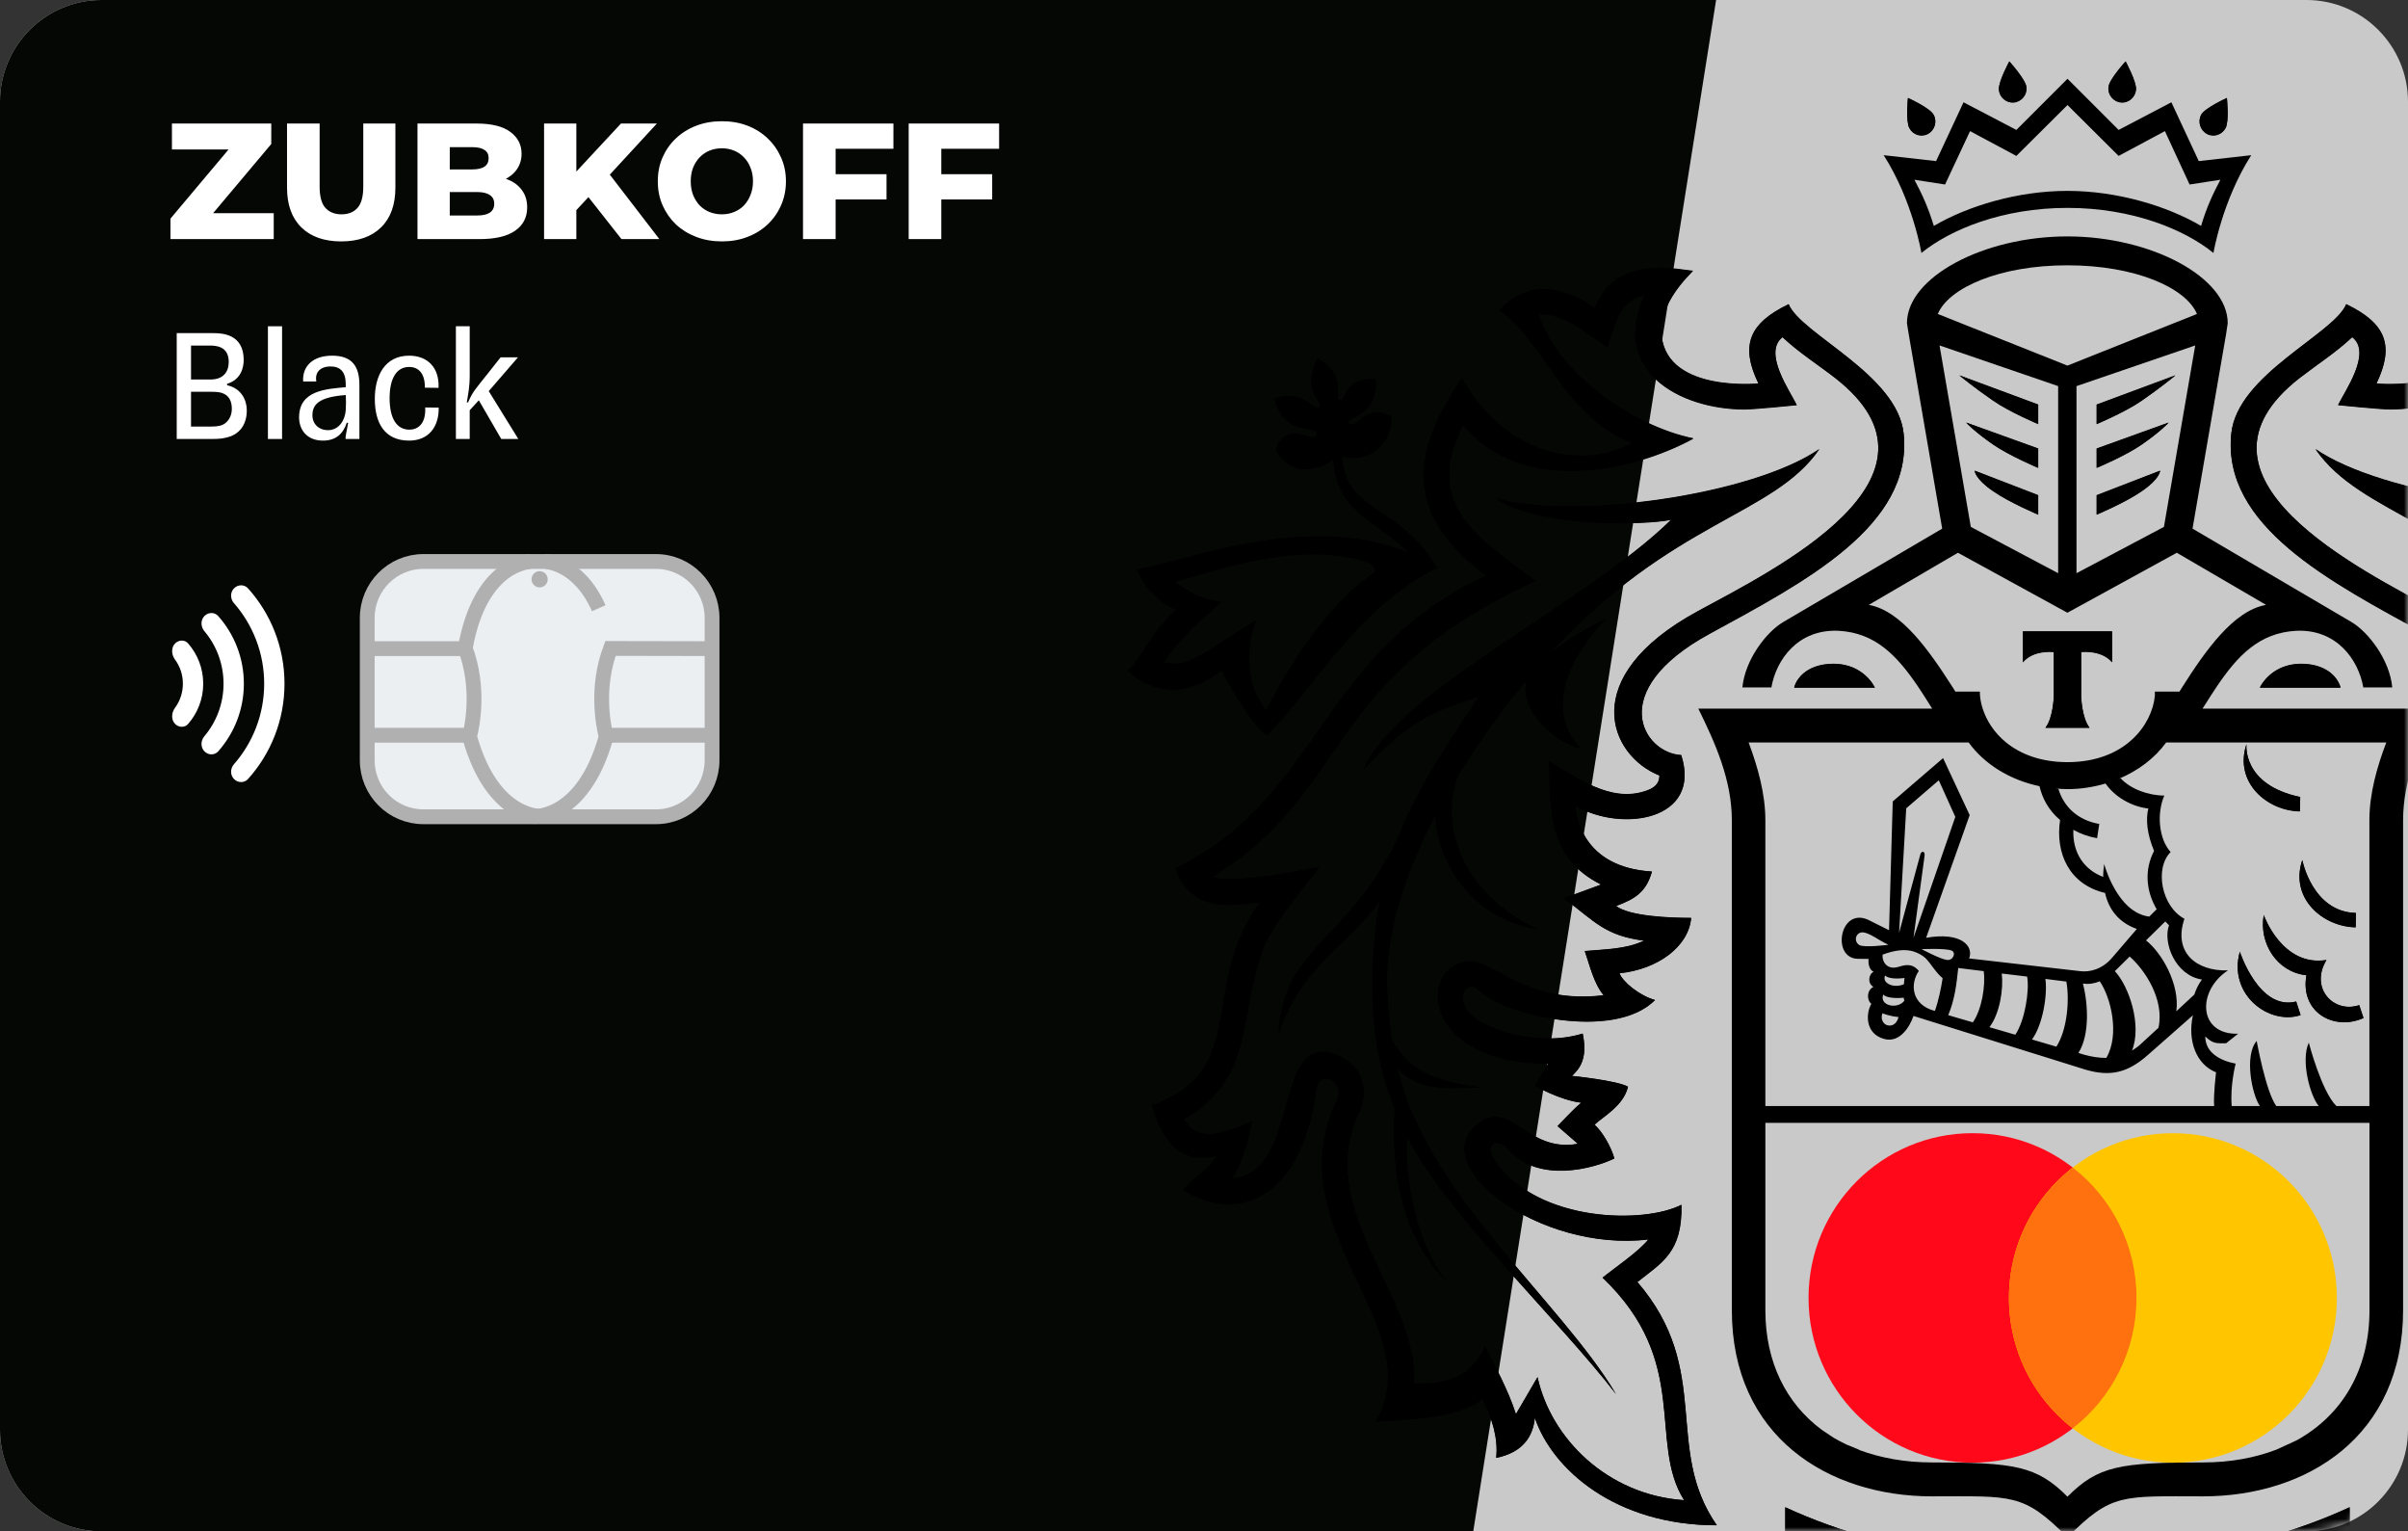 <svg width="291" height="185" viewBox="0 0 291 185" fill="none" xmlns="http://www.w3.org/2000/svg">
<rect x="0" y="0" width="291" height="185" fill="#333333" stroke="none"/>
<g clip-path="url(#clip0_96_1318)">
<path d="M278.722 0H12.278C5.497 0 0 5.509 0 12.304V172.696C0 179.491 5.497 185 12.278 185H278.722C285.503 185 291 179.491 291 172.696V12.304C291 5.509 285.503 0 278.722 0Z" fill="#C9C9C9"/>
<path d="M0 12.304C0 5.509 5.497 0 12.278 0H207.386L178.038 185H12.278C5.497 185 0 179.491 0 172.696V12.304Z" fill="#050705"/>
<mask id="mask0_96_1318" style="mask-type:alpha" maskUnits="userSpaceOnUse" x="0" y="0" width="291" height="185">
<path d="M278.722 0H12.278C5.497 0 0 5.509 0 12.304V172.696C0 179.491 5.497 185 12.278 185H278.722C285.503 185 291 179.491 291 172.696V12.304C291 5.509 285.503 0 278.722 0Z" fill="#EDEEEE"/>
</mask>
<g mask="url(#mask0_96_1318)">
<path fill-rule="evenodd" clip-rule="evenodd" d="M185.8 166.367L183.182 170.844C182.248 167.895 180.555 164.834 179.464 162.671C177.369 167.027 174.05 167.115 170.855 167.138C171.562 156.699 158.556 146.202 164.272 134.295C165.412 131.911 164.674 128.998 162.209 127.749C153.482 123.282 157.523 141.814 148.801 142.371C150.471 140.269 151.102 135.869 151.352 135.488C149.496 135.974 145.051 138.818 143.055 135.174C148.153 132.377 149.619 128.171 150.419 123.947C151.434 118.603 151.899 116.129 152.932 113.93C154.006 111.582 155.728 109.547 159.411 104.735C158.538 104.87 148.72 106.951 146.521 105.913C163.49 95.412 159.664 82.058 185.55 70.153C178.765 65.076 171.821 61.027 176.799 51.321C183.889 59.905 197.361 56.935 204.64 52.945C197.448 51.494 188.186 45.116 185.981 38.01C188.694 37.588 192.203 40.548 194.225 41.929C195.197 39.309 195.584 36.257 198.737 35.594C194.534 44.673 202.845 49.393 210.773 49.431C211.997 49.431 217.126 48.918 217.126 48.918C216.311 47.218 212.995 42.58 215.407 40.701C217.344 42.536 219.654 43.999 221.763 45.626C237.176 57.645 214.435 68.79 205.132 73.847C190.53 81.796 194.437 91.25 200.538 93.668C200.511 94.744 199.857 95.216 198.845 95.547C194.58 96.984 190.574 93.917 187.173 91.951C187.379 97.884 186.979 103.586 193.483 106.851L188.997 108.504C192.855 111.453 194.027 113.018 198.673 113.628C196.503 114.687 193.812 114.669 191.508 114.886C192.09 116.531 192.569 118.752 193.789 120.227C184.281 121.361 180.479 115.895 177.541 116.12C171.271 116.589 171.661 128.481 187.092 128.499L185.492 131.158C185.492 131.158 188.418 132.879 191.092 133.21C190.068 134.046 189.076 135.174 188.215 136.036L190.678 138.173C184.384 139.313 182.597 132.562 178.513 135.819C172.284 140.794 186.021 151.297 199.194 149.728C198.085 151.156 194.996 153.255 193.655 154.348C204.393 164.567 199.095 174.185 203.511 181.233C194.26 180.614 187.403 173.769 185.8 166.367ZM197.867 154.875C200.846 152.489 203.307 151.298 203.191 145.544C198.719 147.842 186.029 147.722 180.729 140.368C179.231 138.28 180.83 137.228 182.282 138.872C185.907 143.017 192.628 141.138 195.08 139.939C194.693 138.52 193.602 136.662 192.685 135.868C193.602 134.953 196.194 133.604 196.733 131.271C195.339 130.512 189.956 129.97 189.956 129.97C190.824 129.137 191.9 127.962 191.257 124.857C185.759 126.561 178.966 124.251 177.421 122.196C175.903 120.182 177.456 118.291 178.724 119.619C181.465 122.524 194.972 125.845 199.999 120.8C198.131 120.284 196.075 118.601 195.7 117.564C200.348 117.095 204.06 114.328 204.363 110.88C201.791 110.88 196.933 110.693 195.284 109.438C197.515 108.609 198.917 107.794 199.621 105.281C191.118 104.762 190.446 98.399 190.402 97.343C195.935 100.562 205.684 99.137 203.165 91.208C198.568 90.962 193.919 83.448 206.589 76.539C218.1 70.266 231.2 63.494 230.048 52.343C229.292 45.217 217.632 40.345 216.154 36.733C211.289 39.067 210.303 41.776 212.5 46.313C212.5 46.313 201.666 47.401 200.811 40.679C200.436 37.663 202.434 34.84 204.579 32.688C203.365 32.688 195.196 30.487 192.735 37.191C188.15 34.042 184.24 34.157 181.154 37.478C186.076 40.427 189.125 50.52 197.262 53.501C191.473 56.667 182.114 55.336 176.65 45.624C171.483 53.472 168.51 61.24 179.588 69.533C159.419 78.787 159.565 96.461 142.022 104.885C143.806 109.699 147.558 109.699 152.335 108.948C144.749 118.883 151.212 129.272 139.209 133.523C140.329 137.571 142.584 140.798 147.017 139.617C145.755 141.599 144.926 141.555 142.965 143.733C149.528 147.898 157.313 144.879 159.076 131.521C159.393 129.137 162.654 130.626 161.522 132.965C154.04 148.558 172.961 160.284 166.267 171.722C172.176 171.472 176.664 171.012 179.135 168.999C180.336 171.399 181.055 173.776 180.799 176.119C184.057 175.454 185.247 173.501 185.471 171.285C187.609 177.555 195.246 184.265 207.473 184.265C200.988 174.964 207.025 165.516 197.867 154.875Z" fill="black"/>
<path fill-rule="evenodd" clip-rule="evenodd" d="M168.868 129.082C171.094 131.424 173.799 131.664 178.925 131.336C173.293 130.653 170.134 129.272 168.173 125.505C167.879 123.565 167.69 121.487 167.605 119.262C167.434 113.293 169.383 106.182 173.479 98.399C173.45 103.282 177.296 110.959 185.863 112.238C178.154 108.843 173.63 101.198 176.094 93.805C177.7 91.217 179.513 88.549 181.535 85.841C182.553 84.53 183.539 83.27 184.508 82.094C183.469 85.87 188.002 89.768 191.033 90.42C189.386 88.804 185.863 83.554 194.003 74.781C191.728 75.859 189.217 77.392 187.315 78.896C202.111 62.785 214.265 62.337 219.854 54.234C211.761 59.807 190.341 62.814 180.717 60.182C186.029 63.761 198.833 63.433 201.96 62.767C191.519 72.995 168.725 83.554 164.781 92.955C170.337 86.817 173.924 85.691 178.73 84.108C174.945 89.801 171.536 94.811 169.185 100.618C163.122 113.888 155.012 114.055 154.479 125.004C157.246 116.52 162.858 114.372 166.75 108.799C166.061 112.358 165.744 116.298 165.866 120.856C166.003 125.807 166.986 130.157 168.548 134.047C168.152 139.462 168.633 148.701 174.788 154.802C170.605 149.463 169.706 140.793 170.078 137.41C174.896 146.781 188.642 159.72 195.283 168.421C188.642 157.235 172.356 144.164 168.868 129.082Z" fill="black"/>
<path fill-rule="evenodd" clip-rule="evenodd" d="M320.961 84.108C325.75 85.697 329.357 86.817 334.905 92.955C330.966 83.554 308.155 72.993 297.714 62.764C300.856 63.43 313.654 63.761 318.966 60.182C309.351 62.814 287.922 59.807 279.826 54.234C285.42 62.337 297.569 62.788 312.368 78.896C310.471 77.392 307.955 75.859 305.677 74.781C313.811 83.554 310.297 88.795 308.647 90.42C311.681 89.768 316.208 85.876 315.175 82.094C316.147 83.27 317.142 84.53 318.148 85.841C320.185 88.549 321.983 91.217 323.586 93.805C326.053 101.198 321.515 108.843 313.829 112.238C322.396 110.963 326.242 103.282 326.198 98.399C330.294 106.182 332.258 113.293 332.072 119.262C331.999 121.487 331.798 123.565 331.513 125.505C329.544 129.272 326.384 130.656 320.773 131.336C325.887 131.664 328.575 131.424 330.827 129.082C327.327 144.164 311.044 157.229 304.4 168.421C311.044 159.72 324.773 146.781 329.605 137.41C329.98 140.793 329.078 149.463 324.906 154.802C331.05 148.701 331.531 139.462 331.138 134.045C332.694 130.151 333.666 125.807 333.814 120.856C333.96 116.298 333.619 112.358 332.933 108.799C336.825 114.372 342.437 116.52 345.206 125.004C344.68 114.055 336.569 113.888 330.495 100.618C328.153 94.811 324.752 89.801 320.961 84.108Z" fill="black"/>
<path fill-rule="evenodd" clip-rule="evenodd" d="M348.358 135.485C348.591 135.866 349.207 140.266 350.88 142.37C342.152 141.81 346.205 123.278 337.474 127.746C335.01 128.995 334.275 131.908 335.421 134.291C341.132 146.199 328.119 156.696 328.849 167.135C325.635 167.111 322.294 167.023 320.211 162.667C319.135 164.831 317.428 167.891 316.502 170.84L313.89 166.364C312.273 173.766 305.418 180.614 296.176 181.229C300.566 174.182 295.294 164.564 306.029 154.345C304.685 153.26 301.604 151.153 300.491 149.726C313.672 151.294 327.409 140.79 321.166 135.816C317.09 132.559 315.292 139.31 309.011 138.17L311.472 136.033C310.614 135.165 309.608 134.045 308.593 133.207C311.275 132.875 314.192 131.155 314.192 131.155L312.592 128.496C328.028 128.479 328.395 116.586 322.152 116.117C319.217 115.891 315.397 121.364 305.899 120.227C307.1 118.749 307.592 116.521 308.182 114.883C305.895 114.666 303.175 114.683 301.017 113.625C305.663 113.012 306.829 111.45 310.687 108.501L306.216 106.847C312.709 103.582 312.31 97.877 312.505 91.948C309.119 93.92 305.096 96.981 300.848 95.545C299.836 95.213 299.176 94.741 299.149 93.665C305.249 91.247 309.136 81.793 294.556 73.843C285.258 68.786 262.505 57.641 277.924 45.62C280.03 43.996 282.328 42.533 284.269 40.698C286.687 42.577 283.381 47.214 282.552 48.914C282.552 48.914 287.678 49.433 288.894 49.433C296.842 49.389 305.168 44.664 300.956 35.591C304.109 36.254 304.481 39.305 305.444 41.926C307.472 40.545 310.986 37.585 313.707 38.007C311.498 45.112 302.247 51.491 295.05 52.942C302.317 56.932 315.795 59.901 322.882 51.318C327.86 61.024 320.927 65.072 314.131 70.156C340.014 82.054 336.198 95.404 353.172 105.91C350.979 106.947 341.137 104.861 340.261 104.731C343.965 109.545 345.69 111.579 346.764 113.927C347.79 116.126 348.244 118.594 349.26 123.944C350.071 128.168 351.538 132.375 356.625 135.165C354.633 138.815 350.19 135.972 348.358 135.485ZM347.348 108.948C352.122 109.695 355.877 109.695 357.661 104.878C340.116 96.46 340.261 78.787 320.089 69.532C331.176 61.239 328.188 53.471 323.042 45.62C317.584 55.335 308.193 56.666 302.433 53.5C310.555 50.519 313.616 40.426 318.533 37.477C315.458 34.156 311.522 34.041 306.954 37.19C304.47 30.48 296.324 32.687 295.099 32.687C297.232 34.836 299.254 37.662 298.872 40.678C298.029 47.4 287.189 46.315 287.189 46.315C289.371 41.775 288.402 39.066 283.538 36.733C282.046 40.347 270.4 45.216 269.653 52.339C268.486 63.493 281.589 70.265 293.101 76.538C305.77 83.447 301.119 90.96 296.53 91.207C293.985 99.136 303.742 100.561 309.282 97.342C309.255 98.397 308.557 104.762 300.053 105.28C300.769 107.792 302.169 108.607 304.403 109.443C302.735 110.692 297.892 110.88 295.317 110.88C295.629 114.327 299.337 117.088 303.989 117.554C303.617 118.595 301.554 120.283 299.69 120.799C304.714 125.844 318.213 122.523 320.961 119.618C322.219 118.29 323.763 120.181 322.268 122.191C320.712 124.249 313.925 126.559 308.426 124.856C307.795 127.961 308.86 129.136 309.717 129.968C309.717 129.968 304.339 130.511 302.948 131.27C303.469 133.604 306.084 134.952 306.995 135.866C306.084 136.661 304.996 138.52 304.606 139.938C307.07 141.137 313.793 143.013 317.392 138.871C318.861 137.227 320.456 138.276 318.966 140.366C313.654 147.721 300.973 147.838 296.493 145.543C296.368 151.298 298.834 152.487 301.816 154.877C292.655 165.514 298.703 174.963 292.219 184.264C304.429 184.264 312.074 177.554 314.218 171.284C314.454 173.5 315.626 175.452 318.885 176.118C318.634 173.776 319.359 171.398 320.54 168.997C323.018 171.012 327.525 171.472 333.41 171.721C326.728 160.282 345.652 148.556 338.152 132.965C337.038 130.62 340.296 129.136 340.61 131.519C342.364 144.878 350.158 147.897 356.727 143.731C354.746 141.554 353.934 141.597 352.674 139.616C357.093 140.797 359.348 137.57 360.486 133.521C348.477 129.271 354.938 118.879 347.348 108.948Z" fill="black"/>
<path fill-rule="evenodd" clip-rule="evenodd" d="M240.852 59.31C242.825 60.682 246.31 62.147 246.31 62.147V59.808L238.635 56.847C238.635 56.847 238.635 57.794 240.852 59.31Z" fill="black"/>
<path fill-rule="evenodd" clip-rule="evenodd" d="M246.31 56.488V54.172L237.6 51.033C237.6 51.033 238.635 52.147 240.852 53.677C242.825 55.043 246.31 56.488 246.31 56.488Z" fill="black"/>
<path fill-rule="evenodd" clip-rule="evenodd" d="M246.31 51.206V48.861L236.774 45.326C236.774 45.326 238.636 46.85 240.853 48.369C242.825 49.74 246.31 51.206 246.31 51.206Z" fill="black"/>
<path fill-rule="evenodd" clip-rule="evenodd" d="M273.098 83.044H282.856C282.445 81.622 280.927 80.183 278.084 80.183C275.388 80.183 273.776 81.748 273.098 83.044Z" fill="black"/>
<path fill-rule="evenodd" clip-rule="evenodd" d="M262.895 45.326L253.376 48.861V51.206C253.376 51.206 256.867 49.743 258.825 48.369C261.044 46.85 262.895 45.326 262.895 45.326Z" fill="black"/>
<path fill-rule="evenodd" clip-rule="evenodd" d="M261.044 56.847L253.376 59.808V62.147C253.376 62.147 256.858 60.682 258.827 59.31C261.044 57.794 261.044 56.847 261.044 56.847Z" fill="black"/>
<path fill-rule="evenodd" clip-rule="evenodd" d="M262.077 51.033L253.376 54.172V56.488C253.376 56.488 256.867 55.043 258.827 53.677C261.044 52.147 262.077 51.033 262.077 51.033Z" fill="black"/>
<path fill-rule="evenodd" clip-rule="evenodd" d="M221.574 80.183C218.734 80.183 217.213 81.622 216.817 83.044H226.572C225.882 81.748 224.282 80.183 221.574 80.183Z" fill="black"/>
<path fill-rule="evenodd" clip-rule="evenodd" d="M249.841 44.167L234.178 37.932C235.505 34.757 241.649 32.052 249.841 32.052C258.033 32.052 264.169 34.757 265.496 37.932L249.841 44.167ZM261.505 63.654L250.939 69.247V46.646L265.286 41.733L261.505 63.654ZM273.848 73.076C269.885 73.771 266.49 78.655 263.698 83.043L263.383 83.553H260.41L260.407 84.072C260.09 87.463 256.899 92.074 249.835 92.074C246.575 92.074 244.119 91.069 242.432 89.697C240.962 88.498 240.049 87.015 239.601 85.605C239.432 85.08 239.328 84.573 239.281 84.072L239.258 83.553H236.302L235.982 83.043C233.178 78.655 229.78 73.771 225.837 73.076L236.611 66.779L249.841 74.025L263.061 66.779L273.848 73.076ZM288.376 89.697C287.248 92.666 286.334 95.877 286.334 99.089V133.621H282.349C280.542 131.856 279.012 125.962 279.012 125.962C278.022 128.092 279.154 132.375 280.219 133.621H275.084C273.816 131.892 272.714 125.756 272.714 125.756C271.18 127.521 272.152 132.296 273.104 133.621H269.697C269.476 131.171 270.171 128.497 270.171 128.497C268.396 128.166 266.494 127.216 266.503 125.214C267.402 126.07 267.765 126.058 269.019 126.035L270.471 124.883C265.656 125.035 265.441 119.723 269.243 117.232C265.441 117.355 262.59 115.077 263.983 110.994C261.266 109.581 260.312 104.961 262.316 102.932C260.864 101.344 260.623 98.239 261.551 96.111C259.634 96.111 257.473 95.334 256.268 94.015C256.175 94.059 256.067 94.091 255.965 94.124C258.366 93.135 260.393 91.605 261.772 89.697H288.376ZM286.343 158.293C286.343 165.499 283.041 170.963 277.551 174.002L275.093 175.131C272.48 176.131 269.507 176.676 266.223 176.676C256.198 176.676 253.548 177.09 249.85 180.812C246.126 177.09 243.482 176.676 233.477 176.676C230.211 176.676 227.255 176.136 224.639 175.158H224.715L223.115 174.504C222.588 174.252 222.079 173.982 221.576 173.686L220.159 172.739C215.865 169.55 213.34 164.581 213.34 158.293V135.651H286.343V158.293ZM236.648 116.942L239.728 117.323C239.958 119.027 239.516 121.908 238.417 123.511L235.438 122.641C236.229 120.732 236.433 118.971 236.648 116.942ZM232.221 114.668C232.221 114.668 235.042 114.53 235.84 114.835C236.433 115.081 236.032 116.075 235.276 115.969C234.473 115.87 232.221 114.668 232.221 114.668ZM232.029 103.363L229.497 112.694L230.362 97.653L234.295 94.264L236.293 98.688L231.24 113.292L232.57 103.46C232.701 102.771 232.143 102.698 232.029 103.363ZM230.082 118.91C228.749 119.456 227.394 118.723 227.813 117.853C228.427 118.424 230.149 118.146 230.149 118.146L230.082 118.91ZM227.586 120.155C228.197 120.756 230.056 120.531 230.056 120.531L230.129 120.9C229.317 121.987 227.069 121.501 227.586 120.155ZM224.672 114.157C223.962 113.679 224.282 112.638 225.07 112.638C225.929 112.659 227.078 113.644 228.218 114.136C228.218 114.136 225.242 114.534 224.672 114.157ZM227.493 122.414C227.493 122.414 228.349 122.784 229.425 122.865C229.3 123.458 228.849 124.038 228.116 123.871C227.511 123.736 227.237 122.974 227.493 122.414ZM229.495 116.785C228.063 117.251 227.432 116.216 227.502 115.331C230.297 114.294 231.543 114.961 232.366 115.492C233.122 115.97 233.742 117.324 234.76 118.18C234.589 119.333 234.234 121.009 233.823 122.132C230.961 121.388 230.812 118.848 231.886 117.295C231.281 116.589 230.646 116.41 229.495 116.785ZM241.908 117.611L244.974 117.978C245.274 119.684 244.704 123.281 243.546 125.004L240.422 124.096C241.669 122.442 242.129 119.505 241.908 117.611ZM247.18 118.262L249.711 118.585C250.109 120.696 249.85 124.357 248.509 126.447L245.562 125.579C246.857 123.817 247.456 120.183 247.18 118.262ZM251.712 118.826H251.767C252.425 118.926 253.117 118.817 253.748 118.551C255.112 120.53 256.18 125.003 254.543 127.805C253.614 127.812 252.701 127.653 251.852 127.413L251.171 127.208C252.556 125.035 252.346 121.222 251.712 118.826ZM255.575 117.325L257.364 115.558C259.2 117.161 261.594 120.758 260.844 124.167L258.888 125.964C258.493 126.36 258.068 126.656 257.649 126.916C258.862 123.865 257.309 119.186 255.575 117.325ZM266.1 118.337C265.708 118.862 265.385 119.484 265.181 120.149L263.002 122.172C263.439 118.956 261.3 115.157 259.342 113.609L261.667 111.32L262.12 111.785C261.347 113.838 262.86 117.85 266.1 118.337ZM260.312 102.798C259.166 105.003 259.282 107.544 260.626 109.848L259.733 110.734C255.826 110.25 254.284 104.375 254.284 104.375C254.211 104.888 254.159 105.425 254.167 105.938C251.889 105.088 250.441 103.05 250.56 100.251C251.424 100.74 252.396 101.08 253.429 101.265L253.69 99.542C250.961 99.064 249.367 97.343 248.754 95.314C248.631 95.297 248.509 95.276 248.39 95.253C248.87 95.297 249.353 95.335 249.85 95.335C251.465 95.335 253.004 95.083 254.447 94.657C255.578 96.285 257.595 97.448 259.617 97.677C259.296 99.017 259.451 100.708 260.312 102.798ZM237.904 89.697C239.79 92.297 242.85 94.22 246.469 94.979C246.78 96.351 247.511 97.846 248.953 99.063C248.357 103.099 250.08 106.869 254.391 107.875C254.839 109.926 256.11 111.483 258.231 112.225L255.235 115.713C254.094 117.053 252.599 117.484 251.357 117.322L237.965 115.789C238.542 114.289 237.002 112.55 232.767 113.295L238.03 98.474L234.815 91.588L228.732 96.82L228.284 112.378L225.703 111.094C222.294 109.622 221.305 115.807 224.537 115.833L225.817 115.848C225.739 116.493 225.927 117.185 226.425 117.401C225.817 117.663 225.64 118.817 226.402 119.222C225.622 119.591 225.529 120.764 226.149 121.277C225.471 122.414 225.369 124.9 227.716 125.521C229.628 126.035 230.835 123.944 231.239 122.737L252.066 129.236C255.022 130.089 257.116 129.617 259.566 127.448L265.004 122.658C264.326 125.788 265.44 128.614 267.805 129.547C267.805 129.547 267.462 132.349 267.575 133.621H213.339V99.089C213.339 95.877 212.42 92.666 211.318 89.697H237.904ZM234.388 41.733L248.721 46.646V69.247L238.167 63.654L234.388 41.733ZM269.214 39.044C269.214 33.512 259.998 28.561 249.836 28.561C239.665 28.561 230.449 33.512 230.449 39.044L230.664 40.386L234.708 63.864L215.496 75.15C213.448 76.36 210.888 79.697 210.562 83.044H214.068C214.647 79.699 217.276 75.982 222.187 76.205C226.624 76.448 229.242 79.169 231.854 83.044L232.526 84.073L233.495 85.606H205.235C207.304 89.801 209.288 94.257 209.288 99.091V158.293C209.288 173.524 220.904 180.774 233.477 180.774C243.183 180.774 244.492 180.334 249.85 185.728C255.192 180.334 256.492 180.774 266.223 180.774C278.794 180.774 290.407 173.524 290.407 158.293V99.091C290.407 94.257 292.371 89.801 294.445 85.606H266.171L267.151 84.073L267.826 83.044C270.418 79.169 273.051 76.448 277.488 76.205C282.375 75.982 285.019 79.699 285.595 83.044H289.098C288.784 79.697 286.21 76.36 284.173 75.15L264.96 63.864L269.013 40.386L269.214 39.044Z" fill="black"/>
<path fill-rule="evenodd" clip-rule="evenodd" d="M284.682 112.017L284.706 110.285C279.44 110.162 278.224 103.889 278.224 103.889C276.688 108.503 280.711 111.938 284.682 112.017Z" fill="black"/>
<path fill-rule="evenodd" clip-rule="evenodd" d="M278.023 122.625L277.488 120.983C272.999 122.141 270.684 114.965 270.684 114.965C269.235 120.183 274.256 123.874 278.023 122.625Z" fill="black"/>
<path fill-rule="evenodd" clip-rule="evenodd" d="M281.145 115.97C275.777 116.828 273.569 110.532 273.569 110.532C272.975 113.959 275.18 117.432 278.727 117.804C277.93 122.275 282.055 124.57 285.625 122.975L285.109 121.422C282.009 122.456 279.099 119.37 281.145 115.97Z" fill="black"/>
<path fill-rule="evenodd" clip-rule="evenodd" d="M277.93 98.001L277.974 96.274C270.887 94.794 271.486 89.88 271.486 89.88C269.953 94.51 273.97 97.928 277.93 98.001Z" fill="black"/>
<path fill-rule="evenodd" clip-rule="evenodd" d="M256.315 12.341C257.24 12.421 258.051 11.723 258.13 10.797C258.22 9.879 256.876 7.399 256.876 7.399C256.876 7.399 254.863 9.583 254.799 10.518C254.714 11.436 255.404 12.251 256.315 12.341Z" fill="black"/>
<path fill-rule="evenodd" clip-rule="evenodd" d="M266.697 16.14C267.524 16.583 268.522 16.249 268.964 15.425C269.403 14.619 269.118 11.816 269.118 11.816C269.118 11.816 266.436 13.027 265.999 13.854C265.58 14.671 265.885 15.692 266.697 16.14Z" fill="black"/>
<path fill-rule="evenodd" clip-rule="evenodd" d="M243.36 12.341C244.294 12.251 244.975 11.436 244.89 10.518C244.809 9.583 242.816 7.399 242.816 7.399C242.816 7.399 241.475 9.879 241.562 10.797C241.632 11.723 242.455 12.421 243.36 12.341Z" fill="black"/>
<path fill-rule="evenodd" clip-rule="evenodd" d="M232.986 16.14C233.806 15.692 234.117 14.671 233.675 13.854C233.245 13.027 230.565 11.816 230.565 11.816C230.565 11.816 230.289 14.619 230.734 15.425C231.162 16.249 232.168 16.583 232.986 16.14Z" fill="black"/>
<path fill-rule="evenodd" clip-rule="evenodd" d="M269.475 200.675L266.1 189.606C273.286 188.114 278.296 186.572 282.115 185.083V191.989L288.044 194.396C283.035 196.697 276.821 198.981 269.475 200.675ZM249.85 207.142C243.136 207.142 236.596 206.131 230.993 204.747L234.556 193.154C236.922 193.702 242.824 194.432 249.85 194.432C256.875 194.432 262.758 193.702 265.138 193.154L268.708 204.747C263.087 206.131 256.535 207.142 249.85 207.142ZM211.627 194.396L217.571 191.989V185.083C221.387 186.572 226.4 188.114 233.585 189.606L230.219 200.675C222.885 198.981 216.66 196.697 211.627 194.396ZM283.952 190.547V182.087C277.458 185.083 269.199 187.516 258.575 188.483L258.089 191.505C258.997 191.631 260.134 191.745 261.667 191.839C257.72 192.39 252.64 192.654 249.85 192.654C247.055 192.654 241.978 192.39 238.03 191.839C239.552 191.745 240.689 191.631 241.597 191.505L241.117 188.483C230.487 187.516 222.213 185.083 215.735 182.087V190.547L206.928 194.193C213.448 197.614 220.96 200.402 229.629 202.656L228.607 206.2C233.582 207.663 241.518 209.158 249.85 209.158C258.173 209.158 266.115 207.663 271.078 206.2L270.051 202.656C278.724 200.402 286.241 197.614 292.763 194.193L283.952 190.547Z" fill="black"/>
<path fill-rule="evenodd" clip-rule="evenodd" d="M140.625 80.007C142.234 77.536 144.474 75.317 147.604 72.705C145.559 72.438 143.957 71.772 141.958 70.266C146.231 69.125 155.227 65.854 162.88 67.314C165.394 67.648 166.817 68.695 165.894 69.278C161.778 72.028 156.695 78.397 152.998 85.835C149.769 81.778 151.124 76.448 151.808 74.915C145.341 78.843 143.651 80.763 140.625 80.007ZM147.582 80.981C147.582 80.981 151.043 87.42 153.063 88.857C159.195 82.665 163.701 73.693 173.647 68.551C168.941 60.742 162.619 62.049 162.163 55.105C165.173 55.958 168.109 53.95 168.17 50.309C165.002 48.565 163.878 52.035 163.023 51.147C162.314 50.414 166.648 50.28 166.232 45.768C162.055 45.639 162.828 48.691 161.842 48.298C161.06 48.017 163.023 45.507 159.233 43.288C157.103 47.257 160.015 48.491 159.41 49.157C158.77 49.849 157.673 46.861 154.054 48.119C155.032 53.023 159.716 51.133 159.082 52.569C158.639 53.61 155.439 50.555 154.183 54.334C155.977 57.629 159.216 56.849 161.115 55.471C161.513 61.826 165.642 62.351 170.256 66.775C157.967 61.621 143.005 67.941 137.364 68.771C138.223 70.726 139.933 72.86 142.141 73.634C138.665 76.876 138.581 78.655 136.291 80.998C136.291 80.998 140.948 86.157 147.582 80.981Z" fill="black"/>
<path fill-rule="evenodd" clip-rule="evenodd" d="M244.455 76.266V79.992C245.737 78.447 248.196 78.746 248.196 78.746V84.11C248.196 84.11 248.114 86.757 247.183 87.903H252.515C251.588 86.757 251.5 84.11 251.5 84.11V78.746C251.5 78.746 253.959 78.447 255.236 79.992V76.266H244.455Z" fill="black"/>
<path fill-rule="evenodd" clip-rule="evenodd" d="M185.817 166.38L183.207 170.853C182.268 167.904 180.574 164.852 179.489 162.68C177.395 167.036 174.081 167.124 170.881 167.147C171.591 156.715 158.575 146.22 164.3 134.315C165.441 131.935 164.699 129.016 162.241 127.767C153.516 123.308 157.551 141.826 148.836 142.392C150.503 140.281 151.125 135.887 151.378 135.506C149.522 135.993 145.085 138.845 143.09 135.195C148.184 132.402 149.644 128.195 150.447 123.971C151.462 118.627 151.931 116.15 152.958 113.957C154.034 111.615 155.754 109.58 159.439 104.764C158.566 104.89 148.754 106.98 146.546 105.94C163.518 95.437 159.698 82.093 185.569 70.2C178.785 65.12 171.85 61.066 176.824 51.366C183.914 59.949 197.384 56.983 204.657 52.996C197.471 51.545 188.205 45.157 186.006 38.054C188.711 37.638 192.223 40.599 194.242 41.98C195.213 39.353 195.6 36.304 198.754 35.648C194.544 44.717 202.859 49.446 210.783 49.481C212.013 49.481 217.142 48.959 217.142 48.959C216.319 47.259 213.009 42.621 215.415 40.751C217.361 42.581 219.668 44.046 221.771 45.676C237.181 57.689 214.443 68.831 205.139 73.885C190.553 81.832 194.454 91.289 200.552 93.704C200.529 94.771 199.876 95.243 198.861 95.586C194.597 97.011 190.593 93.95 187.195 91.981C187.396 97.917 186.995 103.615 193.503 106.88L189.017 108.526C192.871 111.483 194.047 113.045 198.684 113.653C196.52 114.714 193.829 114.693 191.527 114.91C192.106 116.554 192.586 118.776 193.803 120.254C184.307 121.388 180.504 115.924 177.557 116.141C171.291 116.616 171.687 128.503 187.108 128.521L185.508 131.182C185.508 131.182 188.429 132.9 191.109 133.228C190.085 134.064 189.101 135.195 188.234 136.054L190.698 138.197C184.4 139.331 182.62 132.578 178.538 135.831C172.304 140.812 186.041 151.306 199.207 149.747C198.102 151.175 195.01 153.273 193.677 154.364C204.401 164.576 199.111 174.194 203.525 181.242C194.271 180.617 187.423 173.778 185.817 166.38ZM197.88 154.888C200.862 152.507 203.329 151.317 203.204 145.557C198.73 147.861 186.048 147.738 180.751 140.389C179.25 138.296 180.856 137.247 182.299 138.891C185.924 143.036 192.647 141.16 195.096 139.964C194.709 138.533 193.619 136.681 192.702 135.886C193.619 134.978 196.216 133.624 196.743 131.293C195.355 130.536 189.976 129.991 189.976 129.991C190.84 129.15 191.917 127.984 191.273 124.879C185.775 126.582 178.988 124.269 177.441 122.22C175.925 120.203 177.472 118.315 178.749 119.652C181.484 122.546 194.989 125.869 200.01 120.828C198.148 120.309 196.085 118.626 195.719 117.586C200.364 117.117 204.071 114.352 204.379 110.908C201.808 110.908 196.949 110.72 195.297 109.466C197.525 108.636 198.933 107.824 199.638 105.309C191.14 104.79 190.465 98.429 190.418 97.377C195.951 100.593 205.7 99.159 203.181 91.241C198.576 90.992 193.936 83.484 206.599 76.59C218.116 70.305 231.205 63.533 230.047 52.391C229.294 45.256 217.639 40.393 216.162 36.785C211.298 39.118 210.32 41.827 212.516 46.361C212.516 46.361 201.677 47.446 200.822 40.727C200.452 37.714 202.447 34.894 204.595 32.742C203.376 32.742 195.213 30.541 192.752 37.242C188.175 34.093 184.263 34.211 181.179 37.532C186.095 40.472 189.141 50.568 197.275 53.546C191.489 56.706 182.133 55.384 176.675 45.675C171.509 53.517 168.536 61.285 179.614 69.575C159.447 78.824 159.596 96.494 142.056 104.916C143.837 109.726 147.586 109.726 152.367 108.973C144.782 118.902 151.247 129.294 139.237 133.541C140.366 137.59 142.621 140.826 147.046 139.641C145.789 141.617 144.96 141.579 142.999 143.751C149.562 147.917 157.344 144.9 159.107 131.539C159.418 129.15 162.679 130.645 161.554 132.987C154.071 148.571 172.989 160.296 166.296 171.732C172.198 171.483 176.693 171.016 179.151 169.014C180.358 171.409 181.08 173.787 180.821 176.129C184.082 175.463 185.266 173.52 185.49 171.286C187.631 177.568 195.265 184.275 207.48 184.275C200.999 174.971 207.036 165.523 197.88 154.888Z" fill="black"/>
<path fill-rule="evenodd" clip-rule="evenodd" d="M168.895 129.1C171.126 131.445 173.826 131.685 178.943 131.362C173.319 130.674 170.16 129.293 168.191 125.532C167.906 123.583 167.716 121.504 167.638 119.288C167.46 113.32 169.409 106.214 173.503 98.428C173.477 103.309 177.314 110.986 185.881 112.261C178.181 108.87 173.651 101.228 176.121 93.829C177.724 91.249 179.533 88.585 181.555 85.87C182.57 84.566 183.56 83.305 184.526 82.136C183.496 85.903 188.02 89.799 191.045 90.452C189.407 88.836 185.881 83.59 194.021 74.816C191.749 75.9 189.239 77.434 187.333 78.925C202.12 62.829 214.28 62.375 219.866 54.278C211.779 59.851 190.361 62.859 180.735 60.226C186.044 63.8 198.844 63.474 201.972 62.806C191.536 73.031 168.752 83.59 164.807 92.985C170.355 86.85 173.951 85.727 178.751 84.147C174.969 89.836 171.562 94.84 169.212 100.648C163.152 113.915 155.047 114.085 154.509 125.028C157.275 116.547 162.884 114.395 166.777 108.829C166.09 112.382 165.77 116.327 165.892 120.877C166.029 125.825 167.016 130.175 168.575 134.069C168.179 139.473 168.656 148.719 174.812 154.814C170.628 149.481 169.733 140.81 170.105 137.427C174.919 146.794 188.659 159.735 195.298 168.43C188.659 157.244 172.383 144.182 168.895 129.1Z" fill="black"/>
<path fill-rule="evenodd" clip-rule="evenodd" d="M320.95 84.147C325.727 85.727 329.332 86.85 334.88 92.985C330.949 83.59 308.139 73.031 297.706 62.806C300.84 63.468 313.642 63.8 318.949 60.226C309.334 62.859 287.914 59.851 279.818 54.278C285.412 62.375 297.561 62.829 312.354 78.925C310.457 77.434 307.944 75.9 305.663 74.816C313.794 83.59 310.28 88.836 308.63 90.455C311.665 89.799 316.188 85.903 315.159 82.136C316.13 83.305 317.122 84.566 318.132 85.87C320.168 88.585 321.966 91.249 323.563 93.829C326.03 101.228 321.495 108.87 313.811 112.261C322.379 110.99 326.222 103.309 326.178 98.428C330.275 106.214 332.236 113.32 332.049 119.288C331.973 121.504 331.781 123.583 331.494 125.532C329.518 129.293 326.359 130.674 320.747 131.362C325.87 131.685 328.555 131.445 330.801 129.1C327.31 144.182 311.033 157.244 304.386 168.43C311.033 159.735 324.753 146.794 329.588 137.427C329.96 140.81 329.056 149.481 324.881 154.814C331.034 148.719 331.511 139.473 331.112 134.062C332.669 130.175 333.646 125.825 333.792 120.877C333.94 116.327 333.594 112.382 332.91 108.829C336.802 114.399 342.412 116.547 345.184 125.028C344.652 114.085 336.544 113.915 330.47 100.648C328.127 94.84 324.729 89.836 320.95 84.147Z" fill="black"/>
<path fill-rule="evenodd" clip-rule="evenodd" d="M348.326 135.502C348.562 135.883 349.184 140.277 350.854 142.387C342.13 141.821 346.176 123.304 337.449 127.763C334.99 129.012 334.255 131.931 335.395 134.311C341.1 146.216 328.096 156.71 328.826 167.143C325.611 167.12 322.278 167.032 320.197 162.676C319.127 164.848 317.416 167.9 316.482 170.842L313.873 166.375C312.253 173.774 305.398 180.618 296.165 181.237C300.555 174.19 295.277 164.572 306.021 154.359C304.668 153.269 301.587 151.167 300.476 149.742C313.652 151.302 327.383 140.808 321.149 135.827C317.07 132.573 315.275 139.327 308.994 138.192L311.455 136.05C310.597 135.191 309.594 134.065 308.575 133.224C311.257 132.895 314.176 131.178 314.176 131.178L312.575 128.516C328.003 128.499 328.372 116.612 322.129 116.137C319.2 115.92 315.386 121.384 305.882 120.249C307.08 118.772 307.577 116.55 308.165 114.906C305.879 114.688 303.162 114.709 301.002 113.648C305.646 113.041 306.807 111.479 310.667 108.53L306.199 106.876C312.697 103.611 312.29 97.912 312.488 91.976C309.096 93.949 305.079 97.007 300.834 95.582C299.819 95.239 299.158 94.767 299.138 93.7C305.238 91.284 309.122 81.828 294.548 73.88C285.253 68.827 262.497 57.685 277.915 45.672C280.025 44.042 282.314 42.576 284.255 40.747C286.675 42.617 283.37 47.255 282.547 48.955C282.547 48.955 287.673 49.477 288.886 49.477C296.834 49.441 305.157 44.713 300.945 35.635C304.098 36.297 304.473 39.352 305.436 41.969C307.458 40.594 310.97 37.634 313.69 38.05C311.482 45.153 302.23 51.54 295.036 52.991C302.3 56.978 315.781 59.945 322.868 51.361C327.837 61.062 320.91 65.116 314.115 70.195C339.988 82.083 336.169 95.433 353.144 105.936C350.947 106.976 341.114 104.886 340.236 104.76C343.942 109.576 345.668 111.611 346.732 113.953C347.761 116.146 348.219 118.619 349.237 123.967C350.048 128.191 351.512 132.397 356.597 135.191C354.599 138.84 350.17 135.988 348.326 135.502ZM347.319 108.968C352.094 109.722 355.849 109.722 357.629 104.914C340.084 96.492 340.235 78.822 320.072 69.573C331.156 61.283 328.166 53.515 323.019 45.673C317.567 55.382 308.182 56.704 302.422 53.544C310.536 50.566 313.599 40.47 318.516 37.527C315.441 34.203 311.513 34.091 306.932 37.234C304.456 30.538 296.307 32.74 295.082 32.74C297.224 34.891 299.245 37.709 298.861 40.725C298.018 47.444 287.175 46.359 287.175 46.359C289.363 41.824 288.391 39.115 283.524 36.782C282.037 40.391 270.401 45.254 269.644 52.386C268.478 63.531 281.581 70.303 293.086 76.588C305.748 83.483 301.104 90.99 296.519 91.239C293.974 99.162 303.722 100.59 309.271 97.374C309.244 98.427 308.54 104.788 300.04 105.31C300.758 107.822 302.16 108.634 304.386 109.464C302.724 110.718 297.875 110.906 295.309 110.906C295.612 114.35 299.327 117.114 303.976 117.583C303.606 118.621 301.541 120.306 299.682 120.826C304.703 125.867 318.202 122.543 320.95 119.65C322.208 118.313 323.74 120.201 322.245 122.212C320.692 124.267 313.911 126.58 308.409 124.876C307.778 127.978 308.837 129.153 309.707 129.989C309.707 129.989 304.328 130.528 302.934 131.291C303.458 133.621 306.067 134.975 306.984 135.884C306.067 136.679 304.979 138.531 304.586 139.962C307.054 141.158 313.771 143.03 317.381 138.889C318.841 137.244 320.436 138.293 318.944 140.384C313.643 147.736 300.956 147.856 296.479 145.554C296.353 151.315 298.826 152.499 301.803 154.886C292.633 165.521 298.692 174.968 292.211 184.272C304.418 184.272 312.052 177.557 314.196 171.284C314.437 173.518 315.609 175.461 318.862 176.126C318.611 173.778 319.339 171.407 320.523 169.012C322.993 171.014 327.499 171.48 333.39 171.73C326.711 160.294 345.624 148.568 338.121 132.985C337.012 130.643 340.27 129.153 340.585 131.537C342.339 144.898 350.129 147.915 356.699 143.749C354.724 141.577 353.905 141.615 352.643 139.639C357.065 140.824 359.317 137.587 360.452 133.539C348.451 129.292 354.915 118.899 347.319 108.968Z" fill="black"/>
<path fill-rule="evenodd" clip-rule="evenodd" d="M240.867 59.356C242.828 60.722 246.31 62.188 246.31 62.188V59.855L238.641 56.894C238.641 56.894 238.641 57.843 240.867 59.356Z" fill="black"/>
<path fill-rule="evenodd" clip-rule="evenodd" d="M246.31 56.54V54.21L237.609 51.079C237.609 51.079 238.642 52.19 240.867 53.717C242.828 55.077 246.31 56.54 246.31 56.54Z" fill="black"/>
<path fill-rule="evenodd" clip-rule="evenodd" d="M246.31 51.247V48.907L236.779 45.372C236.779 45.372 238.641 46.891 240.867 48.415C242.827 49.787 246.31 51.247 246.31 51.247Z" fill="black"/>
<path fill-rule="evenodd" clip-rule="evenodd" d="M273.095 83.086H282.84C282.439 81.658 280.924 80.219 278.075 80.219C275.387 80.219 273.767 81.79 273.095 83.086Z" fill="black"/>
<path fill-rule="evenodd" clip-rule="evenodd" d="M262.895 45.372L253.376 48.907V51.247C253.376 51.247 256.864 49.787 258.827 48.415C261.044 46.891 262.895 45.372 262.895 45.372Z" fill="black"/>
<path fill-rule="evenodd" clip-rule="evenodd" d="M261.041 56.894L253.376 59.855V62.188C253.376 62.188 256.864 60.722 258.827 59.356C261.041 57.843 261.041 56.894 261.041 56.894Z" fill="black"/>
<path fill-rule="evenodd" clip-rule="evenodd" d="M262.077 51.079L253.376 54.21V56.54C253.376 56.54 256.867 55.083 258.827 53.717C261.041 52.19 262.077 51.079 262.077 51.079Z" fill="black"/>
<path fill-rule="evenodd" clip-rule="evenodd" d="M221.585 80.219C218.743 80.219 217.229 81.658 216.823 83.086H226.58C225.885 81.787 224.29 80.219 221.585 80.219Z" fill="black"/>
<path fill-rule="evenodd" clip-rule="evenodd" d="M284.67 112.039L284.699 110.309C279.427 110.184 278.224 103.922 278.224 103.922C276.679 108.533 280.702 111.969 284.67 112.039Z" fill="black"/>
<path fill-rule="evenodd" clip-rule="evenodd" d="M278.014 122.645L277.488 121.009C272.993 122.167 270.668 114.991 270.668 114.991C269.231 120.203 274.247 123.896 278.014 122.645Z" fill="black"/>
<path fill-rule="evenodd" clip-rule="evenodd" d="M281.138 115.994C275.768 116.849 273.563 110.556 273.563 110.556C272.97 113.983 275.171 117.459 278.727 117.826C277.924 122.302 282.046 124.591 285.616 123L285.1 121.44C282 122.489 279.09 119.397 281.138 115.994Z" fill="black"/>
<path fill-rule="evenodd" clip-rule="evenodd" d="M277.923 98.033L277.973 96.3C270.887 94.829 271.477 89.913 271.477 89.913C269.947 94.542 273.97 97.96 277.923 98.033Z" fill="black"/>
<path fill-rule="evenodd" clip-rule="evenodd" d="M235.055 22.29L238.075 15.841L243.671 18.837L249.851 12.689L256.03 18.837L261.622 15.841L264.606 22.29L268.327 21.715C267.373 23.518 266.654 25.083 265.994 27.294C261.927 24.902 255.887 23.061 249.851 23.061C243.794 23.061 237.769 24.902 233.699 27.294C233.021 25.083 232.314 23.518 231.351 21.715L235.055 22.29ZM249.851 25.115C257.715 25.115 264.01 27.738 267.49 30.561C267.49 30.561 268.531 24.27 272.054 18.748L265.715 19.463L262.405 12.357L256.03 15.696L249.851 9.517L243.672 15.696L237.287 12.357L233.97 19.463L227.637 18.748C231.165 24.27 232.196 30.561 232.196 30.561C235.666 27.738 241.979 25.115 249.851 25.115Z" fill="black"/>
<path fill-rule="evenodd" clip-rule="evenodd" d="M256.314 12.401C257.234 12.477 258.051 11.777 258.129 10.862C258.22 9.939 256.876 7.462 256.876 7.462C256.876 7.462 254.862 9.643 254.799 10.575C254.712 11.489 255.404 12.307 256.314 12.401Z" fill="black"/>
<path fill-rule="evenodd" clip-rule="evenodd" d="M266.698 16.192C267.515 16.637 268.513 16.309 268.955 15.482C269.4 14.671 269.109 11.868 269.109 11.868C269.109 11.868 266.435 13.085 265.993 13.911C265.574 14.726 265.879 15.743 266.698 16.192Z" fill="black"/>
<path fill-rule="evenodd" clip-rule="evenodd" d="M243.36 12.401C244.297 12.307 244.975 11.489 244.893 10.575C244.809 9.643 242.816 7.462 242.816 7.462C242.816 7.462 241.475 9.939 241.562 10.862C241.635 11.777 242.455 12.477 243.36 12.401Z" fill="black"/>
<path fill-rule="evenodd" clip-rule="evenodd" d="M232.994 16.192C233.809 15.743 234.121 14.726 233.684 13.911C233.253 13.085 230.574 11.868 230.574 11.868C230.574 11.868 230.289 14.671 230.737 15.482C231.165 16.309 232.177 16.637 232.994 16.192Z" fill="black"/>
<path fill-rule="evenodd" clip-rule="evenodd" d="M269.467 200.673L266.092 189.616C273.283 188.118 278.287 186.579 282.107 185.093V191.991L288.036 194.397C283.026 196.698 276.812 198.982 269.467 200.673ZM249.851 207.143C243.145 207.143 236.597 206.131 231.003 204.748L234.563 193.148C236.923 193.702 242.828 194.432 249.851 194.432C256.876 194.432 262.759 193.702 265.13 193.148L268.702 204.748C263.082 206.131 256.536 207.143 249.851 207.143ZM211.644 194.397L217.579 191.991V185.093C221.399 186.579 226.403 188.118 233.594 189.616L230.222 200.673C222.894 198.982 216.663 196.698 211.644 194.397ZM283.943 190.557V182.094C277.453 185.093 269.191 187.523 258.569 188.484L258.086 191.509C258.988 191.639 260.134 191.75 261.658 191.85C257.722 192.392 252.637 192.656 249.85 192.656C247.058 192.656 241.978 192.392 238.037 191.85C239.558 191.75 240.695 191.639 241.597 191.509L241.117 188.484C230.493 187.523 222.222 185.093 215.749 182.094V190.557L206.943 194.198C213.463 197.616 220.969 200.403 229.644 202.655L228.616 206.199C233.585 207.664 241.525 209.168 249.85 209.168C258.173 209.168 266.107 207.664 271.075 206.199L270.051 202.655C278.715 200.403 286.238 197.616 292.758 194.198L283.943 190.557Z" fill="black"/>
<path fill-rule="evenodd" clip-rule="evenodd" d="M140.655 80.044C142.264 77.571 144.516 75.351 147.64 72.739C145.595 72.476 143.992 71.801 141.988 70.303C146.264 69.158 155.256 65.895 162.911 67.358C165.424 67.692 166.844 68.727 165.922 69.31C161.808 72.063 156.726 78.432 153.031 85.866C149.799 81.806 151.166 76.483 151.836 74.95C145.371 78.881 143.687 80.792 140.655 80.044ZM147.617 81.02C147.617 81.02 151.079 87.449 153.089 88.891C159.225 82.694 163.731 73.73 173.674 68.588C168.967 60.782 162.651 62.092 162.183 55.142C165.206 56.003 168.13 53.992 168.191 50.352C165.028 48.602 163.899 52.081 163.047 51.19C162.34 50.457 166.669 50.331 166.259 45.817C162.084 45.685 162.849 48.733 161.869 48.349C161.086 48.062 163.047 45.556 159.259 43.334C157.133 47.3 160.042 48.537 159.439 49.2C158.797 49.891 157.703 46.907 154.081 48.162C155.064 53.06 159.748 51.172 159.111 52.618C158.666 53.652 155.468 50.601 154.212 54.371C156.013 57.671 159.244 56.892 161.139 55.514C161.546 61.866 165.668 62.397 170.282 66.811C157.994 61.661 143.04 67.981 137.394 68.81C138.264 70.769 139.968 72.894 142.182 73.668C138.694 76.907 138.613 78.69 136.332 81.04C136.332 81.04 140.981 86.191 147.617 81.02Z" fill="black"/>
<path fill-rule="evenodd" clip-rule="evenodd" d="M244.463 76.298V80.027C245.737 78.483 248.198 78.787 248.198 78.787V84.149C248.198 84.149 248.114 86.799 247.183 87.933H252.515C251.587 86.799 251.5 84.149 251.5 84.149V78.787C251.5 78.787 253.959 78.483 255.236 80.027V76.298H244.463Z" fill="black"/>
</g>
<path d="M29.45 43.482C29.45 40.404 26.935 40.246 25.796 40.246H21.356V53.033H25.579C26.562 53.033 27.131 52.974 27.898 52.698C29.076 52.244 29.823 51.158 29.823 49.599C29.823 48.218 29.076 46.896 27.446 46.541V46.363C29.116 45.87 29.45 44.41 29.45 43.482ZM27.23 51.119C26.857 51.415 26.365 51.533 25.521 51.533H23.085V47.33H25.501C26.287 47.33 26.68 47.389 27.053 47.567C27.682 47.863 28.016 48.475 28.016 49.382C28.016 50.093 27.741 50.724 27.23 51.119ZM25.265 41.746C25.973 41.746 27.642 41.746 27.642 43.719C27.642 44.942 26.974 45.85 25.422 45.85H23.085V41.746H25.265Z" fill="white"/>
<path d="M34.087 39.417H32.378V53.033H34.087V39.417Z" fill="white"/>
<path d="M36.635 46.087H38.227C38.03 45.002 38.678 44.271 39.955 44.271C41.154 44.271 41.782 44.962 41.782 46.403V46.778C39.366 46.995 36.144 47.172 36.144 50.428C36.144 51.829 37.008 53.23 39.032 53.23C40.702 53.23 41.507 52.283 41.9 51.079H42.077C41.959 51.75 41.763 52.619 41.763 52.875V53.033H43.433V46.521C43.433 44.291 42.588 42.969 40.132 42.969C37.794 42.969 36.517 44.252 36.635 46.087ZM39.641 51.967C38.541 51.967 37.755 51.237 37.755 50.172C37.755 48.889 38.502 47.962 41.782 47.725C41.822 48.317 41.822 48.928 41.782 49.52C41.684 50.922 40.859 51.967 39.641 51.967Z" fill="white"/>
<path d="M53.016 49.244L51.386 49.224C51.484 51.316 50.403 51.908 49.48 51.908C47.987 51.908 47.083 50.626 47.083 48.1C47.083 45.712 47.928 44.331 49.441 44.331C50.619 44.331 51.366 45.159 51.346 46.837L52.996 46.856C53.114 44.41 51.661 42.969 49.441 42.969C46.494 42.969 45.295 45.416 45.295 48.179C45.295 51.119 46.494 53.23 49.441 53.23C51.778 53.23 53.055 51.592 53.016 49.244Z" fill="white"/>
<path d="M62.598 43.166H60.496L58.924 45.159C57.431 47.034 57.117 47.33 56.567 48.613H56.41C56.567 47.606 56.763 46.837 56.763 45.297V39.417H55.093V53.033H56.763V49.56L57.863 48.356L60.574 53.033H62.637L59.062 47.251L62.598 43.166Z" fill="white"/>
<path fill-rule="evenodd" clip-rule="evenodd" d="M28.319 94.153C27.805 93.673 27.805 92.861 28.268 92.332C30.545 89.733 31.925 86.326 31.925 82.597C31.925 78.867 30.545 75.46 28.268 72.861C27.805 72.332 27.805 71.521 28.319 71.04C28.796 70.594 29.542 70.599 29.978 71.085C32.715 74.135 34.38 78.171 34.38 82.597C34.38 87.022 32.715 91.058 29.978 94.109C29.542 94.595 28.796 94.599 28.319 94.153ZM26.369 90.771C25.943 91.25 25.212 91.247 24.744 90.809C24.222 90.321 24.235 89.495 24.695 88.948C26.142 87.235 27.014 85.018 27.014 82.597C27.014 80.177 26.142 77.959 24.695 76.245C24.235 75.699 24.222 74.873 24.743 74.385C25.211 73.947 25.943 73.944 26.368 74.423C28.297 76.596 29.47 79.459 29.47 82.597C29.47 85.735 28.298 88.598 26.369 90.771ZM21.192 87.488C21.635 87.902 22.327 87.924 22.727 87.467C23.867 86.167 24.558 84.463 24.558 82.597C24.558 80.731 23.867 79.026 22.727 77.726C22.327 77.27 21.635 77.291 21.192 77.706C20.651 78.212 20.709 79.084 21.148 79.681C21.748 80.497 22.102 81.505 22.102 82.597C22.102 83.688 21.748 84.697 21.148 85.513C20.709 86.11 20.651 86.982 21.192 87.488Z" fill="white"/>
<path d="M238.372 176.707C249.316 176.707 258.188 167.796 258.188 156.803C258.188 145.81 249.316 136.899 238.372 136.899C227.429 136.899 218.557 145.81 218.557 156.803C218.557 167.796 227.429 176.707 238.372 176.707Z" fill="#FF0819"/>
<path d="M262.589 176.708C273.533 176.708 282.404 167.796 282.404 156.804C282.404 145.811 273.533 136.9 262.589 136.9C251.645 136.9 242.774 145.811 242.774 156.804C242.774 167.796 251.645 176.708 262.589 176.708Z" fill="#FFC600"/>
<path fill-rule="evenodd" clip-rule="evenodd" d="M250.48 172.556C255.168 168.916 258.186 163.212 258.186 156.8C258.186 150.388 255.168 144.685 250.48 141.045C245.793 144.685 242.775 150.388 242.775 156.8C242.775 163.212 245.793 168.916 250.48 172.556Z" fill="#FF700F"/>
<path d="M79.089 99.048H50.987C47.243 99.048 44.203 95.994 44.203 92.234V75.021C44.203 71.261 47.243 68.207 50.987 68.207H79.089C82.832 68.207 85.872 71.261 85.872 75.021V92.234C85.872 96.005 82.832 99.048 79.089 99.048Z" fill="#EBEFF2"/>
<path d="M79.264 98.673H51.163C47.42 98.673 44.379 95.619 44.379 91.859V74.647C44.379 70.887 47.42 67.832 51.163 67.832H79.264C83.008 67.832 86.049 70.887 86.049 74.647V91.859C86.049 95.619 83.008 98.673 79.264 98.673Z" stroke="#B0B0B1" stroke-width="1.789" stroke-miterlimit="10"/>
<path d="M64.082 67.853C64.082 67.853 58.044 67.963 56.222 78.328C58.011 83.07 57.067 87.656 56.804 88.726L56.793 88.759C56.76 88.891 56.738 88.969 56.738 88.969C59.559 99.102 65.575 98.628 65.575 98.628" stroke="#B0B0B1" stroke-width="1.789" stroke-miterlimit="10"/>
<path d="M56.223 78.36H44.269" stroke="#B0B0B1" stroke-width="1.789" stroke-miterlimit="10"/>
<path d="M56.794 88.824H44.203" stroke="#B0B0B1" stroke-width="1.789" stroke-miterlimit="10"/>
<path d="M65.915 67.853C65.915 67.853 69.878 67.93 72.359 73.477" stroke="#B0B0B1" stroke-width="1.789" stroke-miterlimit="10"/>
<path d="M85.73 78.361L73.775 78.339C71.986 83.08 72.931 87.667 73.205 88.77C73.238 88.903 73.26 88.98 73.26 88.98C70.439 99.112 64.423 98.639 64.423 98.639" stroke="#B0B0B1" stroke-width="1.789" stroke-miterlimit="10"/>
<path d="M73.194 88.824H85.796" stroke="#B0B0B1" stroke-width="1.789" stroke-miterlimit="10"/>
<path d="M65.213 70.963C65.753 70.963 66.19 70.523 66.19 69.982C66.19 69.44 65.753 69 65.213 69C64.674 69 64.236 69.44 64.236 69.982C64.236 70.523 64.674 70.963 65.213 70.963Z" fill="#B0B0B1"/>
<g clip-path="url(#clip1_96_1318)">
<path d="M20.6 28.885V26.412L28.8 16.659L29.278 18.055H20.779V14.924H32.781V17.397L24.581 27.15L24.103 25.753H33.079V28.885H20.6ZM41.234 29.164C39.177 29.164 37.572 28.599 36.417 27.469C35.263 26.339 34.686 24.736 34.686 22.662V14.924H38.627V22.543C38.627 23.739 38.859 24.597 39.323 25.115C39.801 25.634 40.451 25.893 41.274 25.893C42.096 25.893 42.74 25.634 43.204 25.115C43.669 24.597 43.901 23.739 43.901 22.543V14.924H47.782V22.662C47.782 24.736 47.205 26.339 46.05 27.469C44.896 28.599 43.291 29.164 41.234 29.164ZM50.452 28.885V14.924H57.577C59.408 14.924 60.775 15.263 61.677 15.941C62.579 16.606 63.031 17.483 63.031 18.574C63.031 19.292 62.838 19.923 62.453 20.468C62.082 21 61.551 21.426 60.861 21.745C60.184 22.05 59.375 22.203 58.433 22.203L58.831 21.246C59.813 21.246 60.669 21.399 61.398 21.705C62.128 21.997 62.692 22.43 63.09 23.001C63.502 23.56 63.707 24.244 63.707 25.055C63.707 26.265 63.216 27.209 62.234 27.887C61.266 28.552 59.846 28.885 57.975 28.885H50.452ZM54.353 26.033H57.657C58.333 26.033 58.844 25.92 59.189 25.694C59.547 25.454 59.727 25.095 59.727 24.617C59.727 24.138 59.547 23.786 59.189 23.56C58.844 23.32 58.333 23.201 57.657 23.201H54.074V20.468H57.06C57.723 20.468 58.221 20.355 58.552 20.129C58.884 19.903 59.05 19.564 59.05 19.112C59.05 18.66 58.884 18.328 58.552 18.115C58.221 17.889 57.723 17.776 57.06 17.776H54.353V26.033ZM69.271 25.793L69.052 21.366L75.043 14.924H79.382L73.411 21.406L71.222 23.699L69.271 25.793ZM65.749 28.885V14.924H69.65V28.885H65.749ZM75.103 28.885L70.565 23.121L73.133 20.369L79.681 28.885H75.103ZM87.235 29.164C86.121 29.164 85.092 28.985 84.15 28.625C83.208 28.267 82.385 27.761 81.682 27.11C80.992 26.445 80.455 25.674 80.07 24.796C79.685 23.919 79.493 22.955 79.493 21.904C79.493 20.854 79.685 19.89 80.07 19.012C80.455 18.135 80.992 17.37 81.682 16.719C82.385 16.054 83.208 15.542 84.15 15.183C85.092 14.824 86.121 14.645 87.235 14.645C88.363 14.645 89.392 14.824 90.32 15.183C91.263 15.542 92.079 16.054 92.769 16.719C93.458 17.37 93.996 18.135 94.381 19.012C94.779 19.89 94.978 20.854 94.978 21.904C94.978 22.955 94.779 23.925 94.381 24.816C93.996 25.694 93.458 26.458 92.769 27.11C92.079 27.761 91.263 28.267 90.32 28.625C89.392 28.985 88.363 29.164 87.235 29.164ZM87.235 25.893C87.766 25.893 88.257 25.8 88.708 25.614C89.173 25.428 89.571 25.162 89.903 24.816C90.248 24.457 90.513 24.032 90.699 23.54C90.898 23.048 90.997 22.503 90.997 21.904C90.997 21.293 90.898 20.747 90.699 20.269C90.513 19.777 90.248 19.358 89.903 19.012C89.571 18.653 89.173 18.381 88.708 18.195C88.257 18.009 87.766 17.915 87.235 17.915C86.705 17.915 86.207 18.009 85.743 18.195C85.291 18.381 84.893 18.653 84.548 19.012C84.217 19.358 83.951 19.777 83.752 20.269C83.567 20.747 83.474 21.293 83.474 21.904C83.474 22.503 83.567 23.048 83.752 23.54C83.951 24.032 84.217 24.457 84.548 24.816C84.893 25.162 85.291 25.428 85.743 25.614C86.207 25.8 86.705 25.893 87.235 25.893ZM100.704 21.047H107.133V24.098H100.704V21.047ZM100.982 28.885H97.042V14.924H107.968V17.975H100.982V28.885ZM113.474 21.047H119.903V24.098H113.474V21.047ZM113.753 28.885H109.812V14.924H120.739V17.975H113.753V28.885Z" fill="white"/>
</g>
</g>
<defs>
<clipPath id="clip0_96_1318">
<rect width="291" height="185" fill="white"/>
</clipPath>
<clipPath id="clip1_96_1318">
<rect width="100.203" height="15.13" fill="white" transform="translate(20.59 14.442)"/>
</clipPath>
</defs>
</svg>
